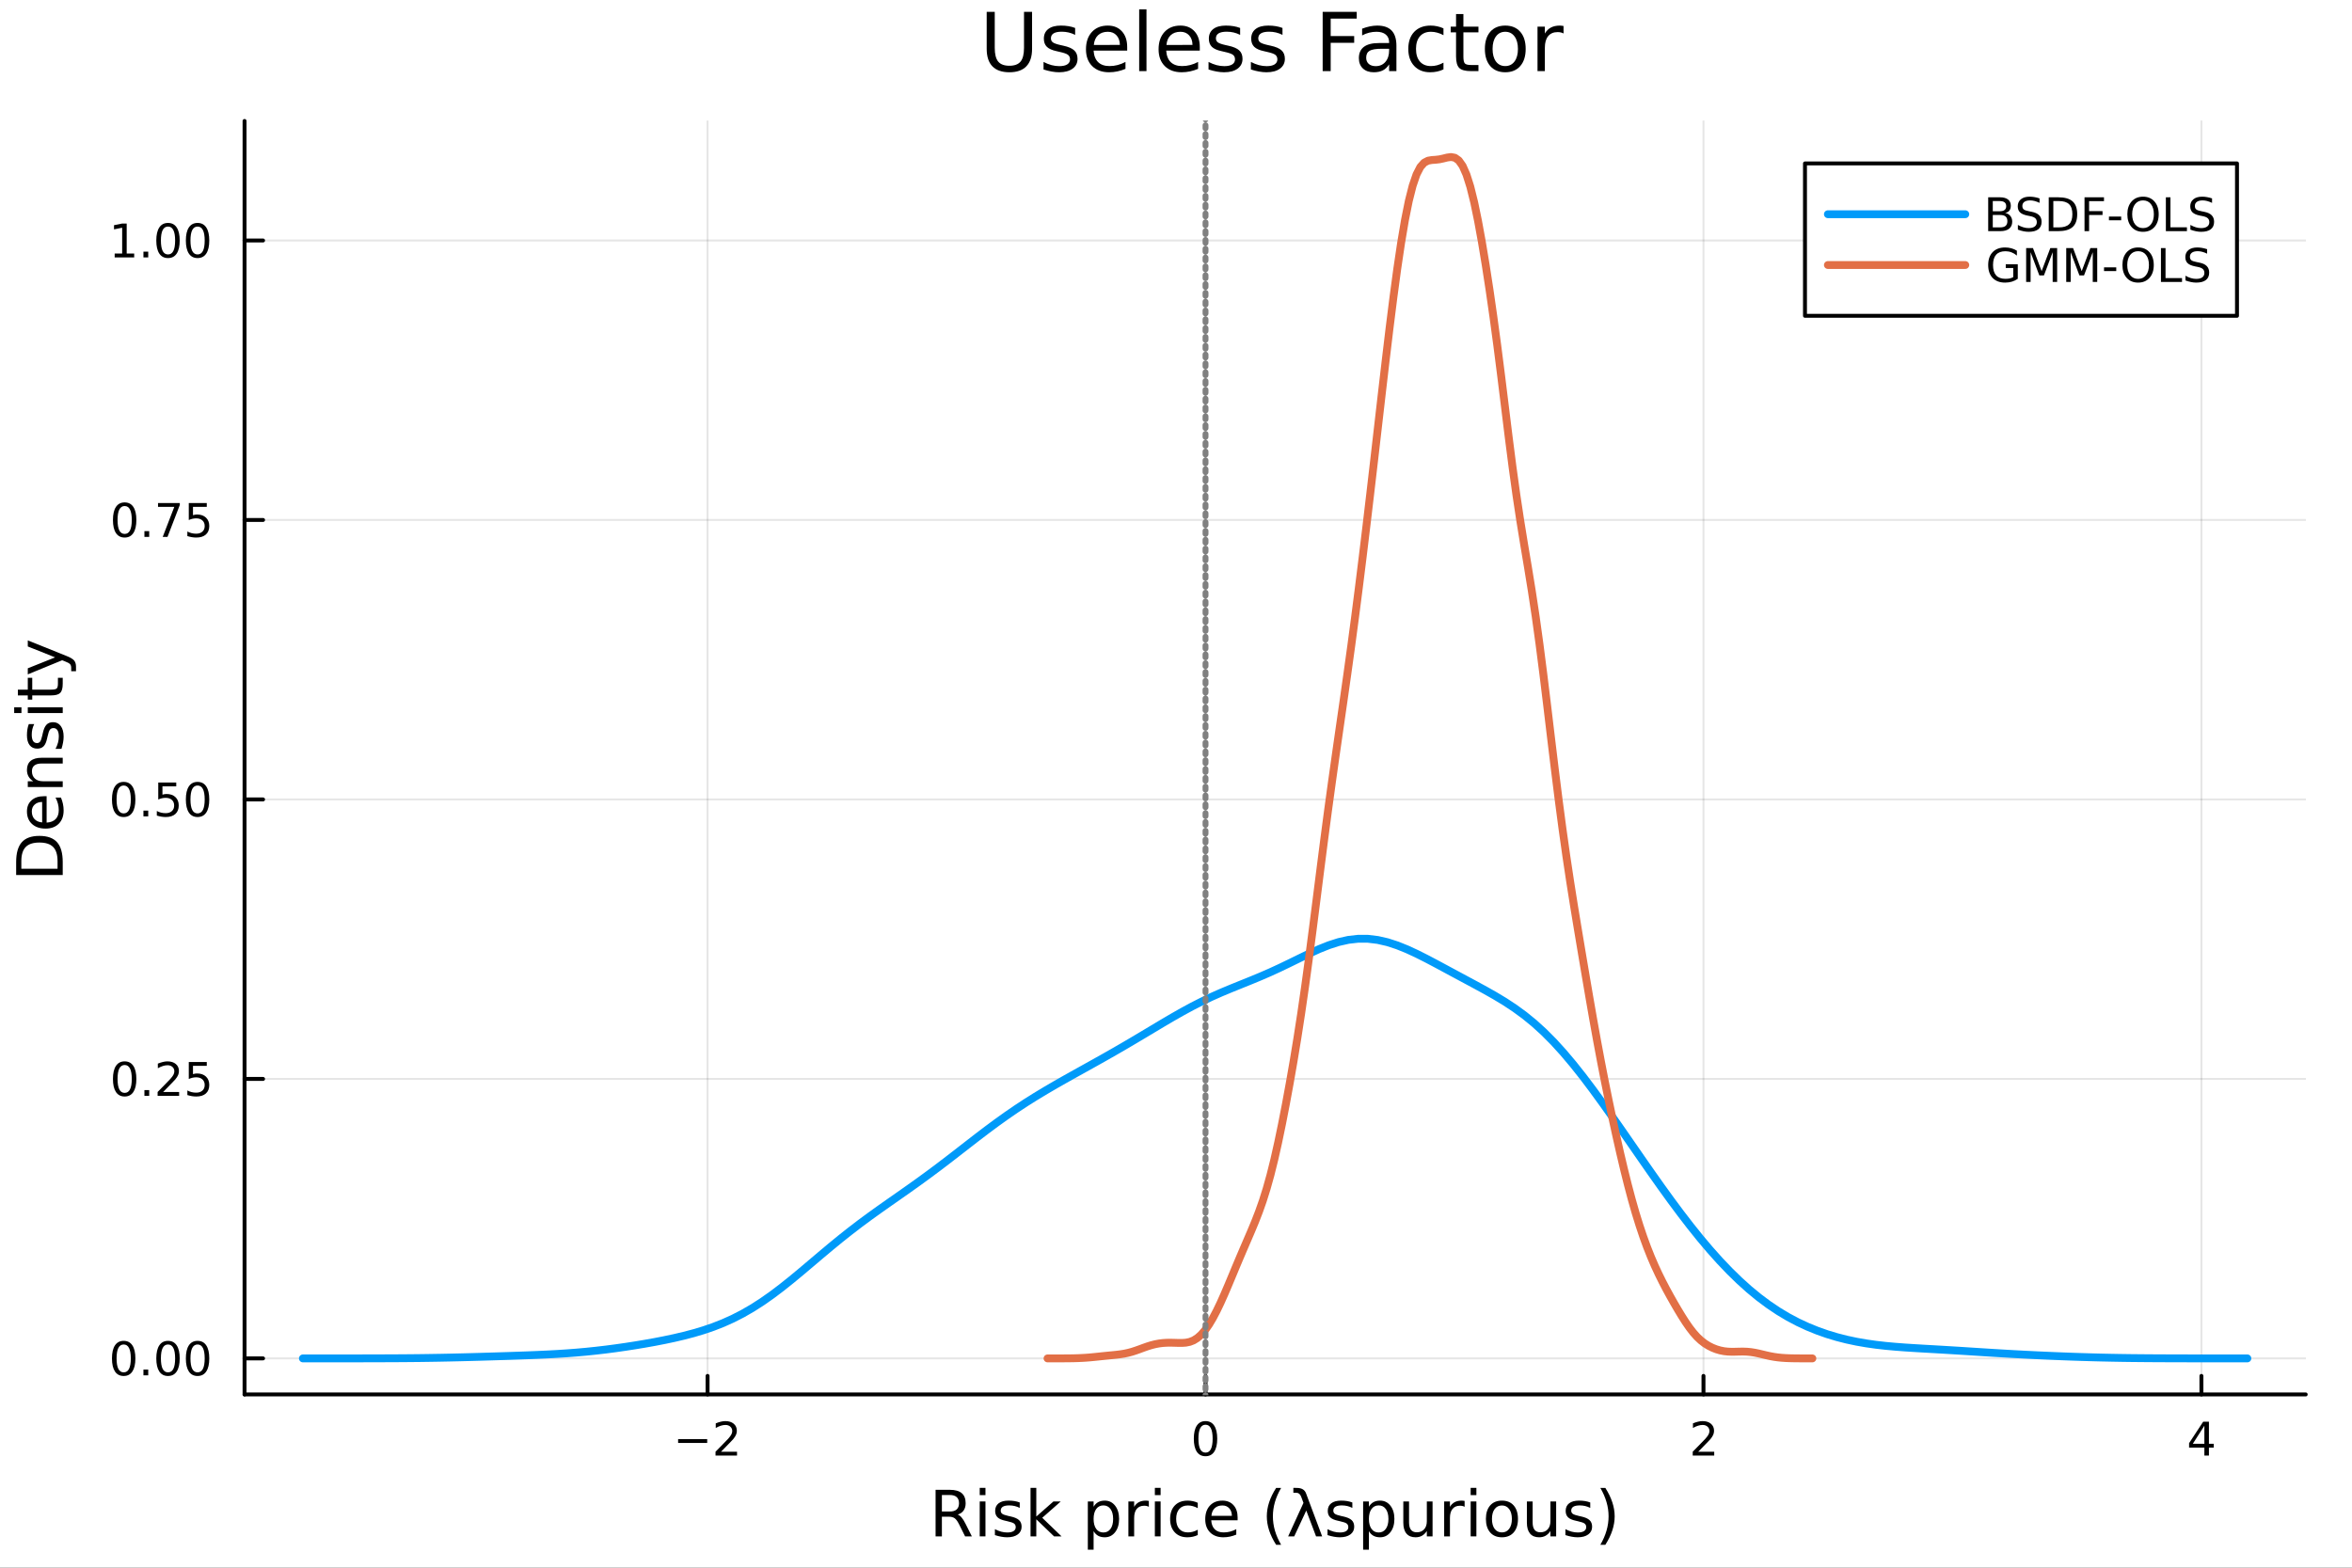<svg xmlns="http://www.w3.org/2000/svg" xmlns:xlink="http://www.w3.org/1999/xlink" width="600" height="400" viewBox="0 0 2400 1600">
<rect x="0" y="0" width="2400" height="1600" fill="#333333" stroke="none"/>
<defs>
  <clipPath id="clip270">
    <rect x="0" y="0" width="2400" height="1600"></rect>
  </clipPath>
</defs>
<path clip-path="url(#clip270)" d="M0 1600 L2400 1600 L2400 0 L0 0  Z" fill="#ffffff" fill-rule="evenodd" fill-opacity="1"></path>
<defs>
  <clipPath id="clip271">
    <rect x="480" y="0" width="1681" height="1600"></rect>
  </clipPath>
</defs>
<path clip-path="url(#clip270)" d="M249.542 1423.18 L2352.76 1423.18 L2352.76 123.472 L249.542 123.472  Z" fill="#ffffff" fill-rule="evenodd" fill-opacity="1"></path>
<defs>
  <clipPath id="clip272">
    <rect x="249" y="123" width="2104" height="1301"></rect>
  </clipPath>
</defs>
<polyline clip-path="url(#clip272)" style="stroke:#000000; stroke-linecap:round; stroke-linejoin:round; stroke-width:2; stroke-opacity:0.1; fill:none" points="722.011,1423.18 722.011,123.472 "></polyline>
<polyline clip-path="url(#clip272)" style="stroke:#000000; stroke-linecap:round; stroke-linejoin:round; stroke-width:2; stroke-opacity:0.1; fill:none" points="1230.12,1423.18 1230.12,123.472 "></polyline>
<polyline clip-path="url(#clip272)" style="stroke:#000000; stroke-linecap:round; stroke-linejoin:round; stroke-width:2; stroke-opacity:0.1; fill:none" points="1738.24,1423.18 1738.24,123.472 "></polyline>
<polyline clip-path="url(#clip272)" style="stroke:#000000; stroke-linecap:round; stroke-linejoin:round; stroke-width:2; stroke-opacity:0.1; fill:none" points="2246.35,1423.18 2246.35,123.472 "></polyline>
<polyline clip-path="url(#clip272)" style="stroke:#000000; stroke-linecap:round; stroke-linejoin:round; stroke-width:2; stroke-opacity:0.1; fill:none" points="249.542,1386.4 2352.76,1386.4 "></polyline>
<polyline clip-path="url(#clip272)" style="stroke:#000000; stroke-linecap:round; stroke-linejoin:round; stroke-width:2; stroke-opacity:0.1; fill:none" points="249.542,1101.16 2352.76,1101.16 "></polyline>
<polyline clip-path="url(#clip272)" style="stroke:#000000; stroke-linecap:round; stroke-linejoin:round; stroke-width:2; stroke-opacity:0.1; fill:none" points="249.542,815.916 2352.76,815.916 "></polyline>
<polyline clip-path="url(#clip272)" style="stroke:#000000; stroke-linecap:round; stroke-linejoin:round; stroke-width:2; stroke-opacity:0.1; fill:none" points="249.542,530.676 2352.76,530.676 "></polyline>
<polyline clip-path="url(#clip272)" style="stroke:#000000; stroke-linecap:round; stroke-linejoin:round; stroke-width:2; stroke-opacity:0.1; fill:none" points="249.542,245.436 2352.76,245.436 "></polyline>
<polyline clip-path="url(#clip270)" style="stroke:#000000; stroke-linecap:round; stroke-linejoin:round; stroke-width:4; stroke-opacity:1; fill:none" points="249.542,1423.18 2352.76,1423.18 "></polyline>
<polyline clip-path="url(#clip270)" style="stroke:#000000; stroke-linecap:round; stroke-linejoin:round; stroke-width:4; stroke-opacity:1; fill:none" points="722.011,1423.18 722.011,1404.28 "></polyline>
<polyline clip-path="url(#clip270)" style="stroke:#000000; stroke-linecap:round; stroke-linejoin:round; stroke-width:4; stroke-opacity:1; fill:none" points="1230.12,1423.18 1230.12,1404.28 "></polyline>
<polyline clip-path="url(#clip270)" style="stroke:#000000; stroke-linecap:round; stroke-linejoin:round; stroke-width:4; stroke-opacity:1; fill:none" points="1738.24,1423.18 1738.24,1404.28 "></polyline>
<polyline clip-path="url(#clip270)" style="stroke:#000000; stroke-linecap:round; stroke-linejoin:round; stroke-width:4; stroke-opacity:1; fill:none" points="2246.35,1423.18 2246.35,1404.28 "></polyline>
<path clip-path="url(#clip270)" d="M691.954 1468.75 L721.629 1468.75 L721.629 1472.69 L691.954 1472.69 L691.954 1468.75 Z" fill="#000000" fill-rule="nonzero" fill-opacity="1"></path><path clip-path="url(#clip270)" d="M735.75 1481.64 L752.069 1481.64 L752.069 1485.58 L730.125 1485.58 L730.125 1481.64 Q732.787 1478.89 737.37 1474.26 Q741.977 1469.61 743.157 1468.27 Q745.402 1465.74 746.282 1464.01 Q747.185 1462.25 747.185 1460.56 Q747.185 1457.8 745.24 1456.07 Q743.319 1454.33 740.217 1454.33 Q738.018 1454.33 735.565 1455.09 Q733.134 1455.86 730.356 1457.41 L730.356 1452.69 Q733.18 1451.55 735.634 1450.97 Q738.088 1450.39 740.125 1450.39 Q745.495 1450.39 748.69 1453.08 Q751.884 1455.77 751.884 1460.26 Q751.884 1462.39 751.074 1464.31 Q750.287 1466.2 748.18 1468.8 Q747.602 1469.47 744.5 1472.69 Q741.398 1475.88 735.75 1481.64 Z" fill="#000000" fill-rule="nonzero" fill-opacity="1"></path><path clip-path="url(#clip270)" d="M1230.12 1454.1 Q1226.51 1454.1 1224.69 1457.66 Q1222.88 1461.2 1222.88 1468.33 Q1222.88 1475.44 1224.69 1479.01 Q1226.51 1482.55 1230.12 1482.55 Q1233.76 1482.55 1235.56 1479.01 Q1237.39 1475.44 1237.39 1468.33 Q1237.39 1461.2 1235.56 1457.66 Q1233.76 1454.1 1230.12 1454.1 M1230.12 1450.39 Q1235.93 1450.39 1238.99 1455 Q1242.07 1459.58 1242.07 1468.33 Q1242.07 1477.06 1238.99 1481.67 Q1235.93 1486.25 1230.12 1486.25 Q1224.31 1486.25 1221.24 1481.67 Q1218.18 1477.06 1218.18 1468.33 Q1218.18 1459.58 1221.24 1455 Q1224.31 1450.39 1230.12 1450.39 Z" fill="#000000" fill-rule="nonzero" fill-opacity="1"></path><path clip-path="url(#clip270)" d="M1732.89 1481.64 L1749.21 1481.64 L1749.21 1485.58 L1727.27 1485.58 L1727.27 1481.64 Q1729.93 1478.89 1734.51 1474.26 Q1739.12 1469.61 1740.3 1468.27 Q1742.54 1465.74 1743.42 1464.01 Q1744.33 1462.25 1744.33 1460.56 Q1744.33 1457.8 1742.38 1456.07 Q1740.46 1454.33 1737.36 1454.33 Q1735.16 1454.33 1732.71 1455.09 Q1730.28 1455.86 1727.5 1457.41 L1727.5 1452.69 Q1730.32 1451.55 1732.78 1450.97 Q1735.23 1450.39 1737.27 1450.39 Q1742.64 1450.39 1745.83 1453.08 Q1749.03 1455.77 1749.03 1460.26 Q1749.03 1462.39 1748.21 1464.31 Q1747.43 1466.2 1745.32 1468.8 Q1744.74 1469.47 1741.64 1472.69 Q1738.54 1475.88 1732.89 1481.64 Z" fill="#000000" fill-rule="nonzero" fill-opacity="1"></path><path clip-path="url(#clip270)" d="M2249.36 1455.09 L2237.56 1473.54 L2249.36 1473.54 L2249.36 1455.09 M2248.13 1451.02 L2254.01 1451.02 L2254.01 1473.54 L2258.94 1473.54 L2258.94 1477.43 L2254.01 1477.43 L2254.01 1485.58 L2249.36 1485.58 L2249.36 1477.43 L2233.76 1477.43 L2233.76 1472.92 L2248.13 1451.02 Z" fill="#000000" fill-rule="nonzero" fill-opacity="1"></path><path clip-path="url(#clip270)" d="M977.214 1545.76 Q979.283 1546.46 981.224 1548.76 Q983.198 1551.05 985.171 1555.06 L991.696 1568.04 L984.789 1568.04 L978.71 1555.85 Q976.355 1551.08 974.127 1549.52 Q971.931 1547.96 968.111 1547.96 L961.109 1547.96 L961.109 1568.04 L954.679 1568.04 L954.679 1520.52 L969.193 1520.52 Q977.341 1520.52 981.352 1523.93 Q985.362 1527.34 985.362 1534.21 Q985.362 1538.7 983.261 1541.66 Q981.193 1544.62 977.214 1545.76 M961.109 1525.81 L961.109 1542.68 L969.193 1542.68 Q973.84 1542.68 976.196 1540.54 Q978.583 1538.38 978.583 1534.21 Q978.583 1530.04 976.196 1527.94 Q973.84 1525.81 969.193 1525.81 L961.109 1525.81 Z" fill="#000000" fill-rule="nonzero" fill-opacity="1"></path><path clip-path="url(#clip270)" d="M999.717 1532.4 L1005.57 1532.4 L1005.57 1568.04 L999.717 1568.04 L999.717 1532.4 M999.717 1518.52 L1005.57 1518.52 L1005.57 1525.93 L999.717 1525.93 L999.717 1518.52 Z" fill="#000000" fill-rule="nonzero" fill-opacity="1"></path><path clip-path="url(#clip270)" d="M1040.55 1533.45 L1040.55 1538.98 Q1038.07 1537.71 1035.4 1537.07 Q1032.72 1536.44 1029.86 1536.44 Q1025.5 1536.44 1023.3 1537.77 Q1021.14 1539.11 1021.14 1541.79 Q1021.14 1543.82 1022.7 1545 Q1024.26 1546.15 1028.97 1547.2 L1030.97 1547.64 Q1037.21 1548.98 1039.82 1551.43 Q1042.46 1553.85 1042.46 1558.21 Q1042.46 1563.17 1038.52 1566.07 Q1034.6 1568.97 1027.73 1568.97 Q1024.86 1568.97 1021.74 1568.39 Q1018.65 1567.85 1015.22 1566.74 L1015.22 1560.69 Q1018.46 1562.38 1021.61 1563.24 Q1024.77 1564.07 1027.85 1564.07 Q1031.99 1564.07 1034.22 1562.66 Q1036.45 1561.23 1036.45 1558.65 Q1036.45 1556.27 1034.82 1554.99 Q1033.23 1553.72 1027.79 1552.54 L1025.75 1552.07 Q1020.31 1550.92 1017.89 1548.56 Q1015.47 1546.18 1015.47 1542.04 Q1015.47 1537.01 1019.04 1534.27 Q1022.6 1531.54 1029.16 1531.54 Q1032.4 1531.54 1035.27 1532.01 Q1038.13 1532.49 1040.55 1533.45 Z" fill="#000000" fill-rule="nonzero" fill-opacity="1"></path><path clip-path="url(#clip270)" d="M1051.57 1518.52 L1057.45 1518.52 L1057.45 1547.77 L1074.93 1532.4 L1082.41 1532.4 L1063.5 1549.07 L1083.2 1568.04 L1075.56 1568.04 L1057.45 1550.63 L1057.45 1568.04 L1051.57 1568.04 L1051.57 1518.52 Z" fill="#000000" fill-rule="nonzero" fill-opacity="1"></path><path clip-path="url(#clip270)" d="M1115.92 1562.7 L1115.92 1581.6 L1110.03 1581.6 L1110.03 1532.4 L1115.92 1532.4 L1115.92 1537.81 Q1117.77 1534.62 1120.57 1533.1 Q1123.4 1531.54 1127.32 1531.54 Q1133.81 1531.54 1137.85 1536.69 Q1141.93 1541.85 1141.93 1550.25 Q1141.93 1558.65 1137.85 1563.81 Q1133.81 1568.97 1127.32 1568.97 Q1123.4 1568.97 1120.57 1567.44 Q1117.77 1565.88 1115.92 1562.7 M1135.85 1550.25 Q1135.85 1543.79 1133.17 1540.13 Q1130.53 1536.44 1125.89 1536.44 Q1121.24 1536.44 1118.56 1540.13 Q1115.92 1543.79 1115.92 1550.25 Q1115.92 1556.71 1118.56 1560.4 Q1121.24 1564.07 1125.89 1564.07 Q1130.53 1564.07 1133.17 1560.4 Q1135.85 1556.71 1135.85 1550.25 Z" fill="#000000" fill-rule="nonzero" fill-opacity="1"></path><path clip-path="url(#clip270)" d="M1172.29 1537.87 Q1171.3 1537.3 1170.13 1537.04 Q1168.98 1536.76 1167.58 1536.76 Q1162.62 1536.76 1159.94 1540 Q1157.3 1543.22 1157.3 1549.27 L1157.3 1568.04 L1151.41 1568.04 L1151.41 1532.4 L1157.3 1532.4 L1157.3 1537.93 Q1159.15 1534.69 1162.11 1533.13 Q1165.07 1531.54 1169.3 1531.54 Q1169.9 1531.54 1170.64 1531.63 Q1171.37 1531.7 1172.26 1531.85 L1172.29 1537.87 Z" fill="#000000" fill-rule="nonzero" fill-opacity="1"></path><path clip-path="url(#clip270)" d="M1178.43 1532.4 L1184.29 1532.4 L1184.29 1568.04 L1178.43 1568.04 L1178.43 1532.4 M1178.43 1518.52 L1184.29 1518.52 L1184.29 1525.93 L1178.43 1525.93 L1178.43 1518.52 Z" fill="#000000" fill-rule="nonzero" fill-opacity="1"></path><path clip-path="url(#clip270)" d="M1222.2 1533.76 L1222.2 1539.24 Q1219.72 1537.87 1217.2 1537.2 Q1214.72 1536.5 1212.17 1536.5 Q1206.47 1536.5 1203.32 1540.13 Q1200.17 1543.73 1200.17 1550.25 Q1200.17 1556.78 1203.32 1560.4 Q1206.47 1564 1212.17 1564 Q1214.72 1564 1217.2 1563.33 Q1219.72 1562.63 1222.2 1561.26 L1222.2 1566.68 Q1219.75 1567.82 1217.11 1568.39 Q1214.5 1568.97 1211.54 1568.97 Q1203.48 1568.97 1198.74 1563.91 Q1194 1558.85 1194 1550.25 Q1194 1541.53 1198.77 1536.53 Q1203.58 1531.54 1211.92 1531.54 Q1214.62 1531.54 1217.2 1532.11 Q1219.78 1532.65 1222.2 1533.76 Z" fill="#000000" fill-rule="nonzero" fill-opacity="1"></path><path clip-path="url(#clip270)" d="M1262.88 1548.76 L1262.88 1551.62 L1235.95 1551.62 Q1236.33 1557.67 1239.58 1560.85 Q1242.86 1564 1248.68 1564 Q1252.05 1564 1255.2 1563.17 Q1258.39 1562.35 1261.51 1560.69 L1261.51 1566.23 Q1258.36 1567.57 1255.05 1568.27 Q1251.74 1568.97 1248.33 1568.97 Q1239.8 1568.97 1234.8 1564 Q1229.84 1559.04 1229.84 1550.57 Q1229.84 1541.82 1234.55 1536.69 Q1239.29 1531.54 1247.31 1531.54 Q1254.5 1531.54 1258.67 1536.18 Q1262.88 1540.8 1262.88 1548.76 M1257.02 1547.04 Q1256.96 1542.23 1254.31 1539.37 Q1251.7 1536.5 1247.37 1536.5 Q1242.47 1536.5 1239.51 1539.27 Q1236.58 1542.04 1236.14 1547.07 L1257.02 1547.04 Z" fill="#000000" fill-rule="nonzero" fill-opacity="1"></path><path clip-path="url(#clip270)" d="M1307.28 1518.58 Q1303.01 1525.9 1300.94 1533.06 Q1298.87 1540.23 1298.87 1547.58 Q1298.87 1554.93 1300.94 1562.16 Q1303.04 1569.35 1307.28 1576.64 L1302.18 1576.64 Q1297.41 1569.16 1295.02 1561.93 Q1292.67 1554.71 1292.67 1547.58 Q1292.67 1540.48 1295.02 1533.29 Q1297.38 1526.09 1302.18 1518.58 L1307.28 1518.58 Z" fill="#000000" fill-rule="nonzero" fill-opacity="1"></path><path clip-path="url(#clip270)" d="M1332.68 1524.09 L1349.13 1568.04 L1342.92 1568.04 L1332.93 1541.69 L1320.64 1568.04 L1314.44 1568.04 L1330.07 1533.86 L1327.71 1527.56 Q1326.21 1523.55 1322.81 1523.55 L1319.75 1523.55 L1319.75 1518.52 L1323.48 1518.58 Q1330.67 1518.68 1332.68 1524.09 Z" fill="#000000" fill-rule="nonzero" fill-opacity="1"></path><path clip-path="url(#clip270)" d="M1379.94 1533.45 L1379.94 1538.98 Q1377.46 1537.71 1374.78 1537.07 Q1372.11 1536.44 1369.25 1536.44 Q1364.89 1536.44 1362.69 1537.77 Q1360.53 1539.11 1360.53 1541.79 Q1360.53 1543.82 1362.08 1545 Q1363.64 1546.15 1368.35 1547.2 L1370.36 1547.64 Q1376.6 1548.98 1379.21 1551.43 Q1381.85 1553.85 1381.85 1558.21 Q1381.85 1563.17 1377.9 1566.07 Q1373.99 1568.97 1367.11 1568.97 Q1364.25 1568.97 1361.13 1568.39 Q1358.04 1567.85 1354.6 1566.74 L1354.6 1560.69 Q1357.85 1562.38 1361 1563.24 Q1364.15 1564.07 1367.24 1564.07 Q1371.38 1564.07 1373.61 1562.66 Q1375.83 1561.23 1375.83 1558.65 Q1375.83 1556.27 1374.21 1554.99 Q1372.62 1553.72 1367.18 1552.54 L1365.14 1552.07 Q1359.7 1550.92 1357.28 1548.56 Q1354.86 1546.18 1354.86 1542.04 Q1354.86 1537.01 1358.42 1534.27 Q1361.99 1531.54 1368.55 1531.54 Q1371.79 1531.54 1374.66 1532.01 Q1377.52 1532.49 1379.94 1533.45 Z" fill="#000000" fill-rule="nonzero" fill-opacity="1"></path><path clip-path="url(#clip270)" d="M1396.84 1562.7 L1396.84 1581.6 L1390.95 1581.6 L1390.95 1532.4 L1396.84 1532.4 L1396.84 1537.81 Q1398.69 1534.62 1401.49 1533.1 Q1404.32 1531.54 1408.24 1531.54 Q1414.73 1531.54 1418.77 1536.69 Q1422.85 1541.85 1422.85 1550.25 Q1422.85 1558.65 1418.77 1563.81 Q1414.73 1568.97 1408.24 1568.97 Q1404.32 1568.97 1401.49 1567.44 Q1398.69 1565.88 1396.84 1562.7 M1416.77 1550.25 Q1416.77 1543.79 1414.09 1540.13 Q1411.45 1536.44 1406.8 1536.44 Q1402.16 1536.44 1399.48 1540.13 Q1396.84 1543.79 1396.84 1550.25 Q1396.84 1556.71 1399.48 1560.4 Q1402.16 1564.07 1406.8 1564.07 Q1411.45 1564.07 1414.09 1560.4 Q1416.77 1556.71 1416.77 1550.25 Z" fill="#000000" fill-rule="nonzero" fill-opacity="1"></path><path clip-path="url(#clip270)" d="M1431.95 1553.98 L1431.95 1532.4 L1437.8 1532.4 L1437.8 1553.75 Q1437.8 1558.81 1439.78 1561.36 Q1441.75 1563.87 1445.7 1563.87 Q1450.44 1563.87 1453.18 1560.85 Q1455.95 1557.83 1455.95 1552.61 L1455.95 1532.4 L1461.8 1532.4 L1461.8 1568.04 L1455.95 1568.04 L1455.95 1562.57 Q1453.81 1565.82 1450.98 1567.41 Q1448.18 1568.97 1444.46 1568.97 Q1438.31 1568.97 1435.13 1565.15 Q1431.95 1561.33 1431.95 1553.98 M1446.68 1531.54 L1446.68 1531.54 Z" fill="#000000" fill-rule="nonzero" fill-opacity="1"></path><path clip-path="url(#clip270)" d="M1494.52 1537.87 Q1493.54 1537.3 1492.36 1537.04 Q1491.21 1536.76 1489.81 1536.76 Q1484.85 1536.76 1482.17 1540 Q1479.53 1543.22 1479.53 1549.27 L1479.53 1568.04 L1473.64 1568.04 L1473.64 1532.4 L1479.53 1532.4 L1479.53 1537.93 Q1481.38 1534.69 1484.34 1533.13 Q1487.3 1531.54 1491.53 1531.54 Q1492.14 1531.54 1492.87 1531.63 Q1493.6 1531.7 1494.49 1531.85 L1494.52 1537.87 Z" fill="#000000" fill-rule="nonzero" fill-opacity="1"></path><path clip-path="url(#clip270)" d="M1500.67 1532.4 L1506.52 1532.4 L1506.52 1568.04 L1500.67 1568.04 L1500.67 1532.4 M1500.67 1518.52 L1506.52 1518.52 L1506.52 1525.93 L1500.67 1525.93 L1500.67 1518.52 Z" fill="#000000" fill-rule="nonzero" fill-opacity="1"></path><path clip-path="url(#clip270)" d="M1532.59 1536.5 Q1527.88 1536.5 1525.14 1540.19 Q1522.41 1543.85 1522.41 1550.25 Q1522.41 1556.65 1525.11 1560.34 Q1527.85 1564 1532.59 1564 Q1537.27 1564 1540.01 1560.31 Q1542.74 1556.62 1542.74 1550.25 Q1542.74 1543.92 1540.01 1540.23 Q1537.27 1536.5 1532.59 1536.5 M1532.59 1531.54 Q1540.23 1531.54 1544.59 1536.5 Q1548.95 1541.47 1548.95 1550.25 Q1548.95 1559 1544.59 1564 Q1540.23 1568.97 1532.59 1568.97 Q1524.92 1568.97 1520.56 1564 Q1516.23 1559 1516.23 1550.25 Q1516.23 1541.47 1520.56 1536.5 Q1524.92 1531.54 1532.59 1531.54 Z" fill="#000000" fill-rule="nonzero" fill-opacity="1"></path><path clip-path="url(#clip270)" d="M1558.05 1553.98 L1558.05 1532.4 L1563.91 1532.4 L1563.91 1553.75 Q1563.91 1558.81 1565.88 1561.36 Q1567.86 1563.87 1571.8 1563.87 Q1576.55 1563.87 1579.28 1560.85 Q1582.05 1557.83 1582.05 1552.61 L1582.05 1532.4 L1587.91 1532.4 L1587.91 1568.04 L1582.05 1568.04 L1582.05 1562.57 Q1579.92 1565.82 1577.09 1567.41 Q1574.29 1568.97 1570.56 1568.97 Q1564.42 1568.97 1561.24 1565.15 Q1558.05 1561.33 1558.05 1553.98 M1572.79 1531.54 L1572.79 1531.54 Z" fill="#000000" fill-rule="nonzero" fill-opacity="1"></path><path clip-path="url(#clip270)" d="M1622.7 1533.45 L1622.7 1538.98 Q1620.21 1537.71 1617.54 1537.07 Q1614.87 1536.44 1612 1536.44 Q1607.64 1536.44 1605.45 1537.77 Q1603.28 1539.11 1603.28 1541.79 Q1603.28 1543.82 1604.84 1545 Q1606.4 1546.15 1611.11 1547.2 L1613.12 1547.64 Q1619.35 1548.98 1621.96 1551.43 Q1624.61 1553.85 1624.61 1558.21 Q1624.61 1563.17 1620.66 1566.07 Q1616.74 1568.97 1609.87 1568.97 Q1607.01 1568.97 1603.89 1568.39 Q1600.8 1567.85 1597.36 1566.74 L1597.36 1560.69 Q1600.61 1562.38 1603.76 1563.24 Q1606.91 1564.07 1610 1564.07 Q1614.13 1564.07 1616.36 1562.66 Q1618.59 1561.23 1618.59 1558.65 Q1618.59 1556.27 1616.97 1554.99 Q1615.38 1553.72 1609.93 1552.54 L1607.9 1552.07 Q1602.45 1550.92 1600.03 1548.56 Q1597.62 1546.18 1597.62 1542.04 Q1597.62 1537.01 1601.18 1534.27 Q1604.75 1531.54 1611.3 1531.54 Q1614.55 1531.54 1617.41 1532.01 Q1620.28 1532.49 1622.7 1533.45 Z" fill="#000000" fill-rule="nonzero" fill-opacity="1"></path><path clip-path="url(#clip270)" d="M1633.01 1518.58 L1638.1 1518.58 Q1642.88 1526.09 1645.23 1533.29 Q1647.62 1540.48 1647.62 1547.58 Q1647.62 1554.71 1645.23 1561.93 Q1642.88 1569.16 1638.1 1576.64 L1633.01 1576.64 Q1637.24 1569.35 1639.31 1562.16 Q1641.41 1554.93 1641.41 1547.58 Q1641.41 1540.23 1639.31 1533.06 Q1637.24 1525.9 1633.01 1518.58 Z" fill="#000000" fill-rule="nonzero" fill-opacity="1"></path><polyline clip-path="url(#clip270)" style="stroke:#000000; stroke-linecap:round; stroke-linejoin:round; stroke-width:4; stroke-opacity:1; fill:none" points="249.542,1423.18 249.542,123.472 "></polyline>
<polyline clip-path="url(#clip270)" style="stroke:#000000; stroke-linecap:round; stroke-linejoin:round; stroke-width:4; stroke-opacity:1; fill:none" points="249.542,1386.4 268.44,1386.4 "></polyline>
<polyline clip-path="url(#clip270)" style="stroke:#000000; stroke-linecap:round; stroke-linejoin:round; stroke-width:4; stroke-opacity:1; fill:none" points="249.542,1101.16 268.44,1101.16 "></polyline>
<polyline clip-path="url(#clip270)" style="stroke:#000000; stroke-linecap:round; stroke-linejoin:round; stroke-width:4; stroke-opacity:1; fill:none" points="249.542,815.916 268.44,815.916 "></polyline>
<polyline clip-path="url(#clip270)" style="stroke:#000000; stroke-linecap:round; stroke-linejoin:round; stroke-width:4; stroke-opacity:1; fill:none" points="249.542,530.676 268.44,530.676 "></polyline>
<polyline clip-path="url(#clip270)" style="stroke:#000000; stroke-linecap:round; stroke-linejoin:round; stroke-width:4; stroke-opacity:1; fill:none" points="249.542,245.436 268.44,245.436 "></polyline>
<path clip-path="url(#clip270)" d="M126.205 1372.2 Q122.593 1372.2 120.765 1375.76 Q118.959 1379.3 118.959 1386.43 Q118.959 1393.54 120.765 1397.1 Q122.593 1400.64 126.205 1400.64 Q129.839 1400.64 131.644 1397.1 Q133.473 1393.54 133.473 1386.43 Q133.473 1379.3 131.644 1375.76 Q129.839 1372.2 126.205 1372.2 M126.205 1368.49 Q132.015 1368.49 135.07 1373.1 Q138.149 1377.68 138.149 1386.43 Q138.149 1395.16 135.07 1399.76 Q132.015 1404.35 126.205 1404.35 Q120.394 1404.35 117.316 1399.76 Q114.26 1395.16 114.26 1386.43 Q114.26 1377.68 117.316 1373.1 Q120.394 1368.49 126.205 1368.49 Z" fill="#000000" fill-rule="nonzero" fill-opacity="1"></path><path clip-path="url(#clip270)" d="M146.366 1397.8 L151.251 1397.8 L151.251 1403.68 L146.366 1403.68 L146.366 1397.8 Z" fill="#000000" fill-rule="nonzero" fill-opacity="1"></path><path clip-path="url(#clip270)" d="M171.436 1372.2 Q167.825 1372.2 165.996 1375.76 Q164.19 1379.3 164.19 1386.43 Q164.19 1393.54 165.996 1397.1 Q167.825 1400.64 171.436 1400.64 Q175.07 1400.64 176.876 1397.1 Q178.704 1393.54 178.704 1386.43 Q178.704 1379.3 176.876 1375.76 Q175.07 1372.2 171.436 1372.2 M171.436 1368.49 Q177.246 1368.49 180.301 1373.1 Q183.38 1377.68 183.38 1386.43 Q183.38 1395.16 180.301 1399.76 Q177.246 1404.35 171.436 1404.35 Q165.626 1404.35 162.547 1399.76 Q159.491 1395.16 159.491 1386.43 Q159.491 1377.68 162.547 1373.1 Q165.626 1368.49 171.436 1368.49 Z" fill="#000000" fill-rule="nonzero" fill-opacity="1"></path><path clip-path="url(#clip270)" d="M201.598 1372.2 Q197.987 1372.2 196.158 1375.76 Q194.352 1379.3 194.352 1386.43 Q194.352 1393.54 196.158 1397.1 Q197.987 1400.64 201.598 1400.64 Q205.232 1400.64 207.037 1397.1 Q208.866 1393.54 208.866 1386.43 Q208.866 1379.3 207.037 1375.76 Q205.232 1372.2 201.598 1372.2 M201.598 1368.49 Q207.408 1368.49 210.463 1373.1 Q213.542 1377.68 213.542 1386.43 Q213.542 1395.16 210.463 1399.76 Q207.408 1404.35 201.598 1404.35 Q195.787 1404.35 192.709 1399.76 Q189.653 1395.16 189.653 1386.43 Q189.653 1377.68 192.709 1373.1 Q195.787 1368.49 201.598 1368.49 Z" fill="#000000" fill-rule="nonzero" fill-opacity="1"></path><path clip-path="url(#clip270)" d="M127.2 1086.96 Q123.589 1086.96 121.76 1090.52 Q119.955 1094.06 119.955 1101.19 Q119.955 1108.3 121.76 1111.86 Q123.589 1115.4 127.2 1115.4 Q130.834 1115.4 132.64 1111.86 Q134.468 1108.3 134.468 1101.19 Q134.468 1094.06 132.64 1090.52 Q130.834 1086.96 127.2 1086.96 M127.2 1083.25 Q133.01 1083.25 136.066 1087.86 Q139.144 1092.44 139.144 1101.19 Q139.144 1109.92 136.066 1114.52 Q133.01 1119.11 127.2 1119.11 Q121.39 1119.11 118.311 1114.52 Q115.256 1109.92 115.256 1101.19 Q115.256 1092.44 118.311 1087.86 Q121.39 1083.25 127.2 1083.25 Z" fill="#000000" fill-rule="nonzero" fill-opacity="1"></path><path clip-path="url(#clip270)" d="M147.362 1112.56 L152.246 1112.56 L152.246 1118.44 L147.362 1118.44 L147.362 1112.56 Z" fill="#000000" fill-rule="nonzero" fill-opacity="1"></path><path clip-path="url(#clip270)" d="M166.459 1114.5 L182.778 1114.5 L182.778 1118.44 L160.834 1118.44 L160.834 1114.5 Q163.496 1111.75 168.079 1107.12 Q172.686 1102.46 173.866 1101.12 Q176.112 1098.6 176.991 1096.86 Q177.894 1095.1 177.894 1093.41 Q177.894 1090.66 175.95 1088.92 Q174.028 1087.19 170.927 1087.19 Q168.727 1087.19 166.274 1087.95 Q163.843 1088.71 161.065 1090.27 L161.065 1085.54 Q163.89 1084.41 166.343 1083.83 Q168.797 1083.25 170.834 1083.25 Q176.204 1083.25 179.399 1085.94 Q182.593 1088.62 182.593 1093.11 Q182.593 1095.24 181.783 1097.16 Q180.996 1099.06 178.889 1101.65 Q178.311 1102.33 175.209 1105.54 Q172.107 1108.74 166.459 1114.5 Z" fill="#000000" fill-rule="nonzero" fill-opacity="1"></path><path clip-path="url(#clip270)" d="M192.639 1083.88 L210.996 1083.88 L210.996 1087.81 L196.922 1087.81 L196.922 1096.28 Q197.94 1095.94 198.959 1095.77 Q199.977 1095.59 200.996 1095.59 Q206.783 1095.59 210.162 1098.76 Q213.542 1101.93 213.542 1107.35 Q213.542 1112.93 210.07 1116.03 Q206.598 1119.11 200.278 1119.11 Q198.102 1119.11 195.834 1118.74 Q193.588 1118.37 191.181 1117.63 L191.181 1112.93 Q193.264 1114.06 195.487 1114.62 Q197.709 1115.17 200.186 1115.17 Q204.19 1115.17 206.528 1113.07 Q208.866 1110.96 208.866 1107.35 Q208.866 1103.74 206.528 1101.63 Q204.19 1099.52 200.186 1099.52 Q198.311 1099.52 196.436 1099.94 Q194.584 1100.36 192.639 1101.24 L192.639 1083.88 Z" fill="#000000" fill-rule="nonzero" fill-opacity="1"></path><path clip-path="url(#clip270)" d="M126.205 801.715 Q122.593 801.715 120.765 805.28 Q118.959 808.821 118.959 815.951 Q118.959 823.057 120.765 826.622 Q122.593 830.164 126.205 830.164 Q129.839 830.164 131.644 826.622 Q133.473 823.057 133.473 815.951 Q133.473 808.821 131.644 805.28 Q129.839 801.715 126.205 801.715 M126.205 798.011 Q132.015 798.011 135.07 802.618 Q138.149 807.201 138.149 815.951 Q138.149 824.678 135.07 829.284 Q132.015 833.867 126.205 833.867 Q120.394 833.867 117.316 829.284 Q114.26 824.678 114.26 815.951 Q114.26 807.201 117.316 802.618 Q120.394 798.011 126.205 798.011 Z" fill="#000000" fill-rule="nonzero" fill-opacity="1"></path><path clip-path="url(#clip270)" d="M146.366 827.317 L151.251 827.317 L151.251 833.196 L146.366 833.196 L146.366 827.317 Z" fill="#000000" fill-rule="nonzero" fill-opacity="1"></path><path clip-path="url(#clip270)" d="M161.482 798.636 L179.839 798.636 L179.839 802.571 L165.765 802.571 L165.765 811.043 Q166.783 810.696 167.802 810.534 Q168.82 810.349 169.839 810.349 Q175.626 810.349 179.005 813.52 Q182.385 816.692 182.385 822.108 Q182.385 827.687 178.913 830.789 Q175.44 833.867 169.121 833.867 Q166.945 833.867 164.677 833.497 Q162.431 833.127 160.024 832.386 L160.024 827.687 Q162.107 828.821 164.329 829.377 Q166.552 829.932 169.028 829.932 Q173.033 829.932 175.371 827.826 Q177.709 825.719 177.709 822.108 Q177.709 818.497 175.371 816.391 Q173.033 814.284 169.028 814.284 Q167.153 814.284 165.278 814.701 Q163.427 815.118 161.482 815.997 L161.482 798.636 Z" fill="#000000" fill-rule="nonzero" fill-opacity="1"></path><path clip-path="url(#clip270)" d="M201.598 801.715 Q197.987 801.715 196.158 805.28 Q194.352 808.821 194.352 815.951 Q194.352 823.057 196.158 826.622 Q197.987 830.164 201.598 830.164 Q205.232 830.164 207.037 826.622 Q208.866 823.057 208.866 815.951 Q208.866 808.821 207.037 805.28 Q205.232 801.715 201.598 801.715 M201.598 798.011 Q207.408 798.011 210.463 802.618 Q213.542 807.201 213.542 815.951 Q213.542 824.678 210.463 829.284 Q207.408 833.867 201.598 833.867 Q195.787 833.867 192.709 829.284 Q189.653 824.678 189.653 815.951 Q189.653 807.201 192.709 802.618 Q195.787 798.011 201.598 798.011 Z" fill="#000000" fill-rule="nonzero" fill-opacity="1"></path><path clip-path="url(#clip270)" d="M127.2 516.475 Q123.589 516.475 121.76 520.039 Q119.955 523.581 119.955 530.711 Q119.955 537.817 121.76 541.382 Q123.589 544.923 127.2 544.923 Q130.834 544.923 132.64 541.382 Q134.468 537.817 134.468 530.711 Q134.468 523.581 132.64 520.039 Q130.834 516.475 127.2 516.475 M127.2 512.771 Q133.01 512.771 136.066 517.377 Q139.144 521.961 139.144 530.711 Q139.144 539.437 136.066 544.044 Q133.01 548.627 127.2 548.627 Q121.39 548.627 118.311 544.044 Q115.256 539.437 115.256 530.711 Q115.256 521.961 118.311 517.377 Q121.39 512.771 127.2 512.771 Z" fill="#000000" fill-rule="nonzero" fill-opacity="1"></path><path clip-path="url(#clip270)" d="M147.362 542.076 L152.246 542.076 L152.246 547.956 L147.362 547.956 L147.362 542.076 Z" fill="#000000" fill-rule="nonzero" fill-opacity="1"></path><path clip-path="url(#clip270)" d="M161.251 513.396 L183.473 513.396 L183.473 515.387 L170.927 547.956 L166.042 547.956 L177.848 517.331 L161.251 517.331 L161.251 513.396 Z" fill="#000000" fill-rule="nonzero" fill-opacity="1"></path><path clip-path="url(#clip270)" d="M192.639 513.396 L210.996 513.396 L210.996 517.331 L196.922 517.331 L196.922 525.803 Q197.94 525.456 198.959 525.294 Q199.977 525.109 200.996 525.109 Q206.783 525.109 210.162 528.28 Q213.542 531.451 213.542 536.868 Q213.542 542.447 210.07 545.548 Q206.598 548.627 200.278 548.627 Q198.102 548.627 195.834 548.257 Q193.588 547.886 191.181 547.146 L191.181 542.447 Q193.264 543.581 195.487 544.136 Q197.709 544.692 200.186 544.692 Q204.19 544.692 206.528 542.586 Q208.866 540.479 208.866 536.868 Q208.866 533.257 206.528 531.15 Q204.19 529.044 200.186 529.044 Q198.311 529.044 196.436 529.461 Q194.584 529.877 192.639 530.757 L192.639 513.396 Z" fill="#000000" fill-rule="nonzero" fill-opacity="1"></path><path clip-path="url(#clip270)" d="M117.015 258.78 L124.654 258.78 L124.654 232.415 L116.343 234.081 L116.343 229.822 L124.607 228.156 L129.283 228.156 L129.283 258.78 L136.922 258.78 L136.922 262.716 L117.015 262.716 L117.015 258.78 Z" fill="#000000" fill-rule="nonzero" fill-opacity="1"></path><path clip-path="url(#clip270)" d="M146.366 256.836 L151.251 256.836 L151.251 262.716 L146.366 262.716 L146.366 256.836 Z" fill="#000000" fill-rule="nonzero" fill-opacity="1"></path><path clip-path="url(#clip270)" d="M171.436 231.234 Q167.825 231.234 165.996 234.799 Q164.19 238.341 164.19 245.47 Q164.19 252.577 165.996 256.142 Q167.825 259.683 171.436 259.683 Q175.07 259.683 176.876 256.142 Q178.704 252.577 178.704 245.47 Q178.704 238.341 176.876 234.799 Q175.07 231.234 171.436 231.234 M171.436 227.531 Q177.246 227.531 180.301 232.137 Q183.38 236.72 183.38 245.47 Q183.38 254.197 180.301 258.804 Q177.246 263.387 171.436 263.387 Q165.626 263.387 162.547 258.804 Q159.491 254.197 159.491 245.47 Q159.491 236.72 162.547 232.137 Q165.626 227.531 171.436 227.531 Z" fill="#000000" fill-rule="nonzero" fill-opacity="1"></path><path clip-path="url(#clip270)" d="M201.598 231.234 Q197.987 231.234 196.158 234.799 Q194.352 238.341 194.352 245.47 Q194.352 252.577 196.158 256.142 Q197.987 259.683 201.598 259.683 Q205.232 259.683 207.037 256.142 Q208.866 252.577 208.866 245.47 Q208.866 238.341 207.037 234.799 Q205.232 231.234 201.598 231.234 M201.598 227.531 Q207.408 227.531 210.463 232.137 Q213.542 236.72 213.542 245.47 Q213.542 254.197 210.463 258.804 Q207.408 263.387 201.598 263.387 Q195.787 263.387 192.709 258.804 Q189.653 254.197 189.653 245.47 Q189.653 236.72 192.709 232.137 Q195.787 227.531 201.598 227.531 Z" fill="#000000" fill-rule="nonzero" fill-opacity="1"></path><path clip-path="url(#clip270)" d="M21.768 886.636 L58.721 886.636 L58.721 878.869 Q58.721 869.034 54.265 864.483 Q49.809 859.9 40.196 859.9 Q30.648 859.9 26.224 864.483 Q21.768 869.034 21.768 878.869 L21.768 886.636 M16.484 893.065 L16.484 879.856 Q16.484 866.043 22.245 859.581 Q27.974 853.12 40.196 853.12 Q52.482 853.12 58.243 859.613 Q64.004 866.106 64.004 879.856 L64.004 893.065 L16.484 893.065 Z" fill="#000000" fill-rule="nonzero" fill-opacity="1"></path><path clip-path="url(#clip270)" d="M44.716 812.634 L47.581 812.634 L47.581 839.561 Q53.628 839.179 56.811 835.933 Q59.962 832.654 59.962 826.83 Q59.962 823.456 59.134 820.305 Q58.307 817.122 56.652 814.003 L62.19 814.003 Q63.527 817.154 64.227 820.464 Q64.927 823.774 64.927 827.18 Q64.927 835.71 59.962 840.707 Q54.997 845.672 46.53 845.672 Q37.777 845.672 32.653 840.962 Q27.497 836.219 27.497 828.198 Q27.497 821.005 32.144 816.836 Q36.759 812.634 44.716 812.634 M42.997 818.491 Q38.191 818.554 35.327 821.196 Q32.462 823.806 32.462 828.135 Q32.462 833.036 35.231 835.996 Q38 838.925 43.029 839.37 L42.997 818.491 Z" fill="#000000" fill-rule="nonzero" fill-opacity="1"></path><path clip-path="url(#clip270)" d="M42.488 773.39 L64.004 773.39 L64.004 779.246 L42.679 779.246 Q37.618 779.246 35.104 781.219 Q32.589 783.193 32.589 787.14 Q32.589 791.882 35.613 794.619 Q38.637 797.357 43.857 797.357 L64.004 797.357 L64.004 803.245 L28.356 803.245 L28.356 797.357 L33.894 797.357 Q30.68 795.256 29.088 792.423 Q27.497 789.559 27.497 785.835 Q27.497 779.692 31.316 776.541 Q35.104 773.39 42.488 773.39 Z" fill="#000000" fill-rule="nonzero" fill-opacity="1"></path><path clip-path="url(#clip270)" d="M29.407 738.983 L34.945 738.983 Q33.672 741.466 33.035 744.139 Q32.398 746.813 32.398 749.677 Q32.398 754.038 33.735 756.234 Q35.072 758.398 37.746 758.398 Q39.783 758.398 40.96 756.839 Q42.106 755.279 43.157 750.569 L43.602 748.563 Q44.939 742.325 47.39 739.715 Q49.809 737.073 54.169 737.073 Q59.134 737.073 62.031 741.02 Q64.927 744.935 64.927 751.81 Q64.927 754.674 64.354 757.794 Q63.813 760.881 62.699 764.319 L56.652 764.319 Q58.339 761.072 59.198 757.921 Q60.026 754.77 60.026 751.683 Q60.026 747.545 58.625 745.317 Q57.193 743.089 54.615 743.089 Q52.228 743.089 50.955 744.712 Q49.681 746.304 48.504 751.746 L48.026 753.783 Q46.88 759.226 44.525 761.645 Q42.138 764.064 38 764.064 Q32.971 764.064 30.234 760.499 Q27.497 756.934 27.497 750.378 Q27.497 747.131 27.974 744.267 Q28.452 741.402 29.407 738.983 Z" fill="#000000" fill-rule="nonzero" fill-opacity="1"></path><path clip-path="url(#clip270)" d="M28.356 727.748 L28.356 721.891 L64.004 721.891 L64.004 727.748 L28.356 727.748 M14.479 727.748 L14.479 721.891 L21.895 721.891 L21.895 727.748 L14.479 727.748 Z" fill="#000000" fill-rule="nonzero" fill-opacity="1"></path><path clip-path="url(#clip270)" d="M18.235 703.844 L28.356 703.844 L28.356 691.781 L32.908 691.781 L32.908 703.844 L52.259 703.844 Q56.62 703.844 57.861 702.667 Q59.103 701.457 59.103 697.797 L59.103 691.781 L64.004 691.781 L64.004 697.797 Q64.004 704.576 61.49 707.154 Q58.943 709.733 52.259 709.733 L32.908 709.733 L32.908 714.029 L28.356 714.029 L28.356 709.733 L18.235 709.733 L18.235 703.844 Z" fill="#000000" fill-rule="nonzero" fill-opacity="1"></path><path clip-path="url(#clip270)" d="M67.314 669.247 Q73.68 671.729 75.622 674.085 Q77.563 676.44 77.563 680.387 L77.563 685.065 L72.662 685.065 L72.662 681.628 Q72.662 679.209 71.516 677.872 Q70.37 676.535 66.105 674.912 L63.431 673.862 L28.356 688.28 L28.356 682.074 L56.238 670.934 L28.356 659.794 L28.356 653.587 L67.314 669.247 Z" fill="#000000" fill-rule="nonzero" fill-opacity="1"></path><path clip-path="url(#clip270)" d="M1006.83 12.096 L1015.05 12.096 L1015.05 48.838 Q1015.05 58.56 1018.58 62.854 Q1022.1 67.107 1030 67.107 Q1037.86 67.107 1041.38 62.854 Q1044.91 58.56 1044.91 48.838 L1044.91 12.096 L1053.13 12.096 L1053.13 49.85 Q1053.13 61.679 1047.26 67.715 Q1041.43 73.751 1030 73.751 Q1018.54 73.751 1012.66 67.715 Q1006.83 61.679 1006.83 49.85 L1006.83 12.096 Z" fill="#000000" fill-rule="nonzero" fill-opacity="1"></path><path clip-path="url(#clip270)" d="M1097.08 28.543 L1097.08 35.591 Q1093.92 33.971 1090.52 33.161 Q1087.12 32.35 1083.47 32.35 Q1077.92 32.35 1075.13 34.052 Q1072.37 35.753 1072.37 39.156 Q1072.37 41.749 1074.36 43.248 Q1076.34 44.706 1082.34 46.043 L1084.89 46.61 Q1092.83 48.311 1096.15 51.43 Q1099.52 54.509 1099.52 60.059 Q1099.52 66.378 1094.49 70.064 Q1089.51 73.751 1080.76 73.751 Q1077.11 73.751 1073.14 73.022 Q1069.21 72.333 1064.84 70.915 L1064.84 63.218 Q1068.97 65.365 1072.98 66.459 Q1076.99 67.512 1080.92 67.512 Q1086.19 67.512 1089.02 65.73 Q1091.86 63.907 1091.86 60.626 Q1091.86 57.588 1089.79 55.967 Q1087.77 54.347 1080.84 52.848 L1078.25 52.24 Q1071.32 50.782 1068.24 47.785 Q1065.16 44.746 1065.16 39.48 Q1065.16 33.08 1069.7 29.596 Q1074.24 26.112 1082.58 26.112 Q1086.71 26.112 1090.36 26.72 Q1094.01 27.327 1097.08 28.543 Z" fill="#000000" fill-rule="nonzero" fill-opacity="1"></path><path clip-path="url(#clip270)" d="M1150.19 48.028 L1150.19 51.673 L1115.92 51.673 Q1116.41 59.37 1120.54 63.421 Q1124.71 67.431 1132.12 67.431 Q1136.42 67.431 1140.43 66.378 Q1144.48 65.325 1148.45 63.218 L1148.45 70.267 Q1144.44 71.968 1140.23 72.86 Q1136.01 73.751 1131.68 73.751 Q1120.82 73.751 1114.46 67.431 Q1108.14 61.112 1108.14 50.337 Q1108.14 39.197 1114.14 32.675 Q1120.17 26.112 1130.38 26.112 Q1139.54 26.112 1144.84 32.026 Q1150.19 37.9 1150.19 48.028 M1142.74 45.84 Q1142.66 39.723 1139.3 36.077 Q1135.97 32.431 1130.46 32.431 Q1124.23 32.431 1120.46 35.956 Q1116.73 39.48 1116.16 45.88 L1142.74 45.84 Z" fill="#000000" fill-rule="nonzero" fill-opacity="1"></path><path clip-path="url(#clip270)" d="M1162.43 9.544 L1169.88 9.544 L1169.88 72.576 L1162.43 72.576 L1162.43 9.544 Z" fill="#000000" fill-rule="nonzero" fill-opacity="1"></path><path clip-path="url(#clip270)" d="M1224.28 48.028 L1224.28 51.673 L1190.01 51.673 Q1190.5 59.37 1194.63 63.421 Q1198.8 67.431 1206.22 67.431 Q1210.51 67.431 1214.52 66.378 Q1218.57 65.325 1222.54 63.218 L1222.54 70.267 Q1218.53 71.968 1214.32 72.86 Q1210.1 73.751 1205.77 73.751 Q1194.91 73.751 1188.55 67.431 Q1182.23 61.112 1182.23 50.337 Q1182.23 39.197 1188.23 32.675 Q1194.27 26.112 1204.47 26.112 Q1213.63 26.112 1218.94 32.026 Q1224.28 37.9 1224.28 48.028 M1216.83 45.84 Q1216.75 39.723 1213.39 36.077 Q1210.06 32.431 1204.56 32.431 Q1198.32 32.431 1194.55 35.956 Q1190.82 39.48 1190.26 45.88 L1216.83 45.84 Z" fill="#000000" fill-rule="nonzero" fill-opacity="1"></path><path clip-path="url(#clip270)" d="M1265.44 28.543 L1265.44 35.591 Q1262.28 33.971 1258.88 33.161 Q1255.48 32.35 1251.83 32.35 Q1246.28 32.35 1243.48 34.052 Q1240.73 35.753 1240.73 39.156 Q1240.73 41.749 1242.71 43.248 Q1244.7 44.706 1250.69 46.043 L1253.25 46.61 Q1261.19 48.311 1264.51 51.43 Q1267.87 54.509 1267.87 60.059 Q1267.87 66.378 1262.85 70.064 Q1257.87 73.751 1249.12 73.751 Q1245.47 73.751 1241.5 73.022 Q1237.57 72.333 1233.2 70.915 L1233.2 63.218 Q1237.33 65.365 1241.34 66.459 Q1245.35 67.512 1249.28 67.512 Q1254.54 67.512 1257.38 65.73 Q1260.21 63.907 1260.21 60.626 Q1260.21 57.588 1258.15 55.967 Q1256.12 54.347 1249.2 52.848 L1246.6 52.24 Q1239.68 50.782 1236.6 47.785 Q1233.52 44.746 1233.52 39.48 Q1233.52 33.08 1238.06 29.596 Q1242.59 26.112 1250.94 26.112 Q1255.07 26.112 1258.72 26.72 Q1262.36 27.327 1265.44 28.543 Z" fill="#000000" fill-rule="nonzero" fill-opacity="1"></path><path clip-path="url(#clip270)" d="M1308.66 28.543 L1308.66 35.591 Q1305.5 33.971 1302.1 33.161 Q1298.7 32.35 1295.05 32.35 Q1289.5 32.35 1286.71 34.052 Q1283.95 35.753 1283.95 39.156 Q1283.95 41.749 1285.94 43.248 Q1287.92 44.706 1293.92 46.043 L1296.47 46.61 Q1304.41 48.311 1307.73 51.43 Q1311.09 54.509 1311.09 60.059 Q1311.09 66.378 1306.07 70.064 Q1301.09 73.751 1292.34 73.751 Q1288.69 73.751 1284.72 73.022 Q1280.79 72.333 1276.42 70.915 L1276.42 63.218 Q1280.55 65.365 1284.56 66.459 Q1288.57 67.512 1292.5 67.512 Q1297.77 67.512 1300.6 65.73 Q1303.44 63.907 1303.44 60.626 Q1303.44 57.588 1301.37 55.967 Q1299.35 54.347 1292.42 52.848 L1289.83 52.24 Q1282.9 50.782 1279.82 47.785 Q1276.74 44.746 1276.74 39.48 Q1276.74 33.08 1281.28 29.596 Q1285.82 26.112 1294.16 26.112 Q1298.29 26.112 1301.94 26.72 Q1305.58 27.327 1308.66 28.543 Z" fill="#000000" fill-rule="nonzero" fill-opacity="1"></path><path clip-path="url(#clip270)" d="M1349.66 12.096 L1384.42 12.096 L1384.42 18.983 L1357.84 18.983 L1357.84 36.806 L1381.82 36.806 L1381.82 43.693 L1357.84 43.693 L1357.84 72.576 L1349.66 72.576 L1349.66 12.096 Z" fill="#000000" fill-rule="nonzero" fill-opacity="1"></path><path clip-path="url(#clip270)" d="M1410.06 49.769 Q1401.02 49.769 1397.54 51.835 Q1394.06 53.901 1394.06 58.884 Q1394.06 62.854 1396.65 65.203 Q1399.28 67.512 1403.78 67.512 Q1409.98 67.512 1413.7 63.137 Q1417.47 58.722 1417.47 51.43 L1417.47 49.769 L1410.06 49.769 M1424.92 46.691 L1424.92 72.576 L1417.47 72.576 L1417.47 65.689 Q1414.92 69.821 1411.11 71.806 Q1407.3 73.751 1401.79 73.751 Q1394.83 73.751 1390.69 69.862 Q1386.6 65.933 1386.6 59.37 Q1386.6 51.714 1391.71 47.825 Q1396.85 43.936 1407.02 43.936 L1417.47 43.936 L1417.47 43.207 Q1417.47 38.062 1414.07 35.267 Q1410.71 32.431 1404.59 32.431 Q1400.7 32.431 1397.01 33.363 Q1393.33 34.295 1389.92 36.158 L1389.92 29.272 Q1394.02 27.692 1397.86 26.922 Q1401.71 26.112 1405.36 26.112 Q1415.2 26.112 1420.06 31.216 Q1424.92 36.32 1424.92 46.691 Z" fill="#000000" fill-rule="nonzero" fill-opacity="1"></path><path clip-path="url(#clip270)" d="M1472.93 28.948 L1472.93 35.915 Q1469.77 34.173 1466.57 33.323 Q1463.41 32.431 1460.17 32.431 Q1452.92 32.431 1448.91 37.05 Q1444.9 41.627 1444.9 49.931 Q1444.9 58.236 1448.91 62.854 Q1452.92 67.431 1460.17 67.431 Q1463.41 67.431 1466.57 66.581 Q1469.77 65.689 1472.93 63.948 L1472.93 70.834 Q1469.81 72.292 1466.45 73.022 Q1463.12 73.751 1459.36 73.751 Q1449.11 73.751 1443.07 67.31 Q1437.04 60.869 1437.04 49.931 Q1437.04 38.832 1443.11 32.472 Q1449.23 26.112 1459.84 26.112 Q1463.29 26.112 1466.57 26.841 Q1469.85 27.53 1472.93 28.948 Z" fill="#000000" fill-rule="nonzero" fill-opacity="1"></path><path clip-path="url(#clip270)" d="M1493.26 14.324 L1493.26 27.206 L1508.62 27.206 L1508.62 32.999 L1493.26 32.999 L1493.26 57.628 Q1493.26 63.178 1494.76 64.758 Q1496.3 66.338 1500.96 66.338 L1508.62 66.338 L1508.62 72.576 L1500.96 72.576 Q1492.33 72.576 1489.05 69.376 Q1485.77 66.135 1485.77 57.628 L1485.77 32.999 L1480.3 32.999 L1480.3 27.206 L1485.77 27.206 L1485.77 14.324 L1493.26 14.324 Z" fill="#000000" fill-rule="nonzero" fill-opacity="1"></path><path clip-path="url(#clip270)" d="M1536 32.431 Q1530 32.431 1526.52 37.131 Q1523.04 41.789 1523.04 49.931 Q1523.04 58.074 1526.48 62.773 Q1529.96 67.431 1536 67.431 Q1541.95 67.431 1545.44 62.732 Q1548.92 58.033 1548.92 49.931 Q1548.92 41.87 1545.44 37.171 Q1541.95 32.431 1536 32.431 M1536 26.112 Q1545.72 26.112 1551.27 32.431 Q1556.82 38.751 1556.82 49.931 Q1556.82 61.071 1551.27 67.431 Q1545.72 73.751 1536 73.751 Q1526.24 73.751 1520.69 67.431 Q1515.18 61.071 1515.18 49.931 Q1515.18 38.751 1520.69 32.431 Q1526.24 26.112 1536 26.112 Z" fill="#000000" fill-rule="nonzero" fill-opacity="1"></path><path clip-path="url(#clip270)" d="M1595.47 34.173 Q1594.21 33.444 1592.71 33.12 Q1591.25 32.756 1589.47 32.756 Q1583.15 32.756 1579.75 36.888 Q1576.39 40.979 1576.39 48.676 L1576.39 72.576 L1568.89 72.576 L1568.89 27.206 L1576.39 27.206 L1576.39 34.254 Q1578.74 30.122 1582.5 28.138 Q1586.27 26.112 1591.66 26.112 Q1592.43 26.112 1593.36 26.234 Q1594.29 26.315 1595.43 26.517 L1595.47 34.173 Z" fill="#000000" fill-rule="nonzero" fill-opacity="1"></path><polyline clip-path="url(#clip272)" style="stroke:#009af9; stroke-linecap:round; stroke-linejoin:round; stroke-width:8; stroke-opacity:1; fill:none" points="309.067,1386.4 319.038,1386.4 329.008,1386.39 338.979,1386.39 348.95,1386.39 358.92,1386.38 368.891,1386.37 378.862,1386.35 388.832,1386.32 398.803,1386.28 408.774,1386.23 418.744,1386.15 428.715,1386.05 438.686,1385.91 448.656,1385.75 458.627,1385.55 468.598,1385.33 478.568,1385.08 488.539,1384.81 498.51,1384.52 508.48,1384.22 518.451,1383.91 528.422,1383.58 538.392,1383.23 548.363,1382.83 558.334,1382.38 568.304,1381.85 578.275,1381.21 588.246,1380.45 598.216,1379.56 608.187,1378.52 618.158,1377.36 628.129,1376.06 638.099,1374.63 648.07,1373.09 658.041,1371.43 668.011,1369.65 677.982,1367.71 687.953,1365.6 697.923,1363.26 707.894,1360.64 717.865,1357.66 727.835,1354.25 737.806,1350.33 747.777,1345.85 757.747,1340.74 767.718,1334.99 777.689,1328.6 787.659,1321.6 797.63,1314.07 807.601,1306.11 817.571,1297.84 827.542,1289.42 837.513,1280.97 847.483,1272.61 857.454,1264.44 867.425,1256.53 877.395,1248.89 887.366,1241.52 897.337,1234.36 907.307,1227.34 917.278,1220.37 927.249,1213.36 937.219,1206.26 947.19,1199 957.161,1191.57 967.131,1183.98 977.102,1176.27 987.073,1168.53 997.043,1160.81 1007.01,1153.22 1016.98,1145.83 1026.96,1138.69 1036.93,1131.84 1046.9,1125.29 1056.87,1119.03 1066.84,1113.01 1076.81,1107.19 1086.78,1101.52 1096.75,1095.94 1106.72,1090.4 1116.69,1084.85 1126.66,1079.26 1136.63,1073.59 1146.6,1067.83 1156.57,1061.97 1166.54,1056.04 1176.52,1050.07 1186.49,1044.11 1196.46,1038.26 1206.43,1032.59 1216.4,1027.18 1226.37,1022.1 1236.34,1017.36 1246.31,1012.95 1256.28,1008.79 1266.25,1004.76 1276.22,1000.74 1286.19,996.612 1296.16,992.272 1306.13,987.686 1316.1,982.891 1326.08,977.996 1336.05,973.177 1346.02,968.657 1355.99,964.677 1365.96,961.471 1375.93,959.233 1385.9,958.101 1395.87,958.139 1405.84,959.34 1415.81,961.624 1425.78,964.862 1435.75,968.881 1445.72,973.495 1455.69,978.515 1465.67,983.773 1475.64,989.134 1485.61,994.507 1495.58,999.858 1505.55,1005.21 1515.52,1010.65 1525.49,1016.29 1535.46,1022.3 1545.43,1028.87 1555.4,1036.14 1565.37,1044.26 1575.34,1053.32 1585.31,1063.34 1595.28,1074.31 1605.25,1086.14 1615.23,1098.72 1625.2,1111.93 1635.17,1125.63 1645.14,1139.68 1655.11,1153.96 1665.08,1168.36 1675.05,1182.75 1685.02,1197.05 1694.99,1211.15 1704.96,1224.95 1714.93,1238.36 1724.9,1251.31 1734.87,1263.73 1744.84,1275.54 1754.81,1286.7 1764.79,1297.17 1774.76,1306.9 1784.73,1315.89 1794.7,1324.1 1804.67,1331.55 1814.64,1338.24 1824.61,1344.21 1834.58,1349.49 1844.55,1354.13 1854.52,1358.18 1864.49,1361.69 1874.46,1364.69 1884.43,1367.23 1894.4,1369.35 1904.37,1371.09 1914.35,1372.5 1924.32,1373.63 1934.29,1374.53 1944.26,1375.28 1954.23,1375.91 1964.2,1376.5 1974.17,1377.06 1984.14,1377.64 1994.11,1378.24 2004.08,1378.86 2014.05,1379.5 2024.02,1380.14 2033.99,1380.76 2043.96,1381.36 2053.93,1381.93 2063.91,1382.46 2073.88,1382.96 2083.85,1383.43 2093.82,1383.86 2103.79,1384.26 2113.76,1384.63 2123.73,1384.96 2133.7,1385.25 2143.67,1385.51 2153.64,1385.72 2163.61,1385.9 2173.58,1386.04 2183.55,1386.14 2193.52,1386.22 2203.49,1386.28 2213.47,1386.32 2223.44,1386.35 2233.41,1386.37 2243.38,1386.38 2253.35,1386.39 2263.32,1386.39 2273.29,1386.39 2283.26,1386.4 2293.23,1386.4 "></polyline>
<polyline clip-path="url(#clip272)" style="stroke:#e26f46; stroke-linecap:round; stroke-linejoin:round; stroke-width:8; stroke-opacity:1; fill:none" points="1068.91,1386.4 1072.83,1386.39 1076.75,1386.39 1080.67,1386.39 1084.59,1386.38 1088.52,1386.35 1092.44,1386.31 1096.36,1386.24 1100.28,1386.12 1104.2,1385.94 1108.12,1385.71 1112.05,1385.4 1115.97,1385.03 1119.89,1384.63 1123.81,1384.21 1127.73,1383.81 1131.66,1383.42 1135.58,1383.04 1139.5,1382.64 1143.42,1382.15 1147.34,1381.52 1151.27,1380.68 1155.19,1379.62 1159.11,1378.35 1163.03,1376.95 1166.95,1375.51 1170.87,1374.13 1174.8,1372.91 1178.72,1371.92 1182.64,1371.18 1186.56,1370.69 1190.48,1370.44 1194.41,1370.39 1198.33,1370.48 1202.25,1370.6 1206.17,1370.62 1210.09,1370.34 1214.02,1369.54 1217.94,1368.01 1221.86,1365.56 1225.78,1362.08 1229.7,1357.54 1233.63,1351.94 1237.55,1345.37 1241.47,1337.94 1245.39,1329.77 1249.31,1321.01 1253.23,1311.85 1257.16,1302.47 1261.08,1293.05 1265,1283.73 1268.92,1274.55 1272.84,1265.47 1276.77,1256.33 1280.69,1246.9 1284.61,1236.82 1288.53,1225.74 1292.45,1213.3 1296.38,1199.26 1300.3,1183.52 1304.22,1166.13 1308.14,1147.28 1312.06,1127.16 1315.98,1105.88 1319.91,1083.43 1323.83,1059.64 1327.75,1034.3 1331.67,1007.25 1335.59,978.575 1339.52,948.587 1343.44,917.817 1347.36,886.894 1351.28,856.397 1355.2,826.727 1359.13,798.035 1363.05,770.21 1366.97,742.926 1370.89,715.728 1374.81,688.138 1378.74,659.763 1382.66,630.358 1386.58,599.85 1390.5,568.303 1394.42,535.857 1398.34,502.682 1402.27,468.963 1406.19,434.925 1410.11,400.876 1414.03,367.229 1417.95,334.504 1421.88,303.283 1425.8,274.174 1429.72,247.762 1433.64,224.578 1437.56,205.069 1441.49,189.54 1445.41,178.069 1449.33,170.426 1453.25,166.029 1457.17,163.999 1461.09,163.317 1465.02,163.054 1468.94,162.588 1472.86,161.739 1476.78,160.763 1480.7,160.256 1484.63,160.994 1488.55,163.782 1492.47,169.335 1496.39,178.176 1500.31,190.549 1504.24,206.377 1508.16,225.29 1512.08,246.77 1516,270.351 1519.92,295.778 1523.84,323.026 1527.77,352.125 1531.69,382.888 1535.61,414.693 1539.53,446.489 1543.45,477.061 1547.38,505.474 1551.3,531.458 1555.22,555.559 1559.14,578.966 1563.06,603.076 1566.99,629.029 1570.91,657.369 1574.83,687.963 1578.75,720.145 1582.67,752.962 1586.6,785.439 1590.52,816.762 1594.44,846.407 1598.36,874.187 1602.28,900.246 1606.2,924.972 1610.13,948.846 1614.05,972.272 1617.97,995.454 1621.89,1018.36 1625.81,1040.82 1629.74,1062.6 1633.66,1083.56 1637.58,1103.67 1641.5,1123 1645.42,1141.63 1649.35,1159.61 1653.27,1176.93 1657.19,1193.51 1661.11,1209.24 1665.03,1224.02 1668.95,1237.78 1672.88,1250.49 1676.8,1262.18 1680.72,1272.91 1684.64,1282.79 1688.56,1291.9 1692.49,1300.36 1696.41,1308.28 1700.33,1315.78 1704.25,1322.96 1708.17,1329.9 1712.1,1336.63 1716.02,1343.11 1719.94,1349.26 1723.86,1354.94 1727.78,1360.02 1731.7,1364.42 1735.63,1368.11 1739.55,1371.13 1743.47,1373.58 1747.39,1375.55 1751.31,1377.09 1755.24,1378.24 1759.16,1379.03 1763.08,1379.47 1767,1379.62 1770.92,1379.58 1774.85,1379.47 1778.77,1379.43 1782.69,1379.57 1786.61,1379.94 1790.53,1380.56 1794.46,1381.37 1798.38,1382.29 1802.3,1383.23 1806.22,1384.09 1810.14,1384.81 1814.06,1385.37 1817.99,1385.77 1821.91,1386.04 1825.83,1386.21 1829.75,1386.3 1833.67,1386.35 1837.6,1386.38 1841.52,1386.39 1845.44,1386.39 1849.36,1386.4 "></polyline>
<polyline clip-path="url(#clip272)" style="stroke:#808080; stroke-linecap:round; stroke-linejoin:round; stroke-width:6; stroke-opacity:1; fill:none" stroke-dasharray="3, 6" points="1230.12,2722.89 1230.12,-1176.24 "></polyline>
<path clip-path="url(#clip270)" d="M1841.82 322.316 L2282.65 322.316 L2282.65 166.796 L1841.82 166.796  Z" fill="#ffffff" fill-rule="evenodd" fill-opacity="1"></path>
<polyline clip-path="url(#clip270)" style="stroke:#000000; stroke-linecap:round; stroke-linejoin:round; stroke-width:4; stroke-opacity:1; fill:none" points="1841.82,322.316 2282.65,322.316 2282.65,166.796 1841.82,166.796 1841.82,322.316 "></polyline>
<polyline clip-path="url(#clip270)" style="stroke:#009af9; stroke-linecap:round; stroke-linejoin:round; stroke-width:8; stroke-opacity:1; fill:none" points="1865.19,218.636 2005.4,218.636 "></polyline>
<path clip-path="url(#clip270)" d="M2033.45 219.411 L2033.45 232.073 L2040.95 232.073 Q2044.72 232.073 2046.53 230.522 Q2048.35 228.948 2048.35 225.731 Q2048.35 222.49 2046.53 220.962 Q2044.72 219.411 2040.95 219.411 L2033.45 219.411 M2033.45 205.198 L2033.45 215.615 L2040.37 215.615 Q2043.79 215.615 2045.46 214.342 Q2047.15 213.045 2047.15 210.407 Q2047.15 207.791 2045.46 206.495 Q2043.79 205.198 2040.37 205.198 L2033.45 205.198 M2028.77 201.356 L2040.72 201.356 Q2046.06 201.356 2048.96 203.578 Q2051.85 205.8 2051.85 209.897 Q2051.85 213.069 2050.37 214.944 Q2048.89 216.819 2046.02 217.282 Q2049.47 218.022 2051.36 220.383 Q2053.29 222.721 2053.29 226.24 Q2053.29 230.869 2050.14 233.393 Q2046.99 235.916 2041.18 235.916 L2028.77 235.916 L2028.77 201.356 Z" fill="#000000" fill-rule="nonzero" fill-opacity="1"></path><path clip-path="url(#clip270)" d="M2081.18 202.49 L2081.18 207.05 Q2078.52 205.777 2076.16 205.152 Q2073.79 204.527 2071.6 204.527 Q2067.78 204.527 2065.69 206.008 Q2063.63 207.49 2063.63 210.221 Q2063.63 212.513 2065 213.694 Q2066.39 214.851 2070.23 215.569 L2073.05 216.147 Q2078.29 217.143 2080.76 219.666 Q2083.26 222.166 2083.26 226.379 Q2083.26 231.402 2079.88 233.994 Q2076.53 236.587 2070.02 236.587 Q2067.57 236.587 2064.79 236.031 Q2062.04 235.476 2059.07 234.388 L2059.07 229.573 Q2061.92 231.17 2064.65 231.981 Q2067.38 232.791 2070.02 232.791 Q2074.03 232.791 2076.2 231.217 Q2078.38 229.643 2078.38 226.726 Q2078.38 224.18 2076.8 222.744 Q2075.25 221.309 2071.69 220.592 L2068.84 220.036 Q2063.61 218.995 2061.27 216.772 Q2058.93 214.55 2058.93 210.592 Q2058.93 206.008 2062.15 203.37 Q2065.39 200.731 2071.06 200.731 Q2073.49 200.731 2076.02 201.171 Q2078.54 201.61 2081.18 202.49 Z" fill="#000000" fill-rule="nonzero" fill-opacity="1"></path><path clip-path="url(#clip270)" d="M2095.23 205.198 L2095.23 232.073 L2100.88 232.073 Q2108.03 232.073 2111.34 228.832 Q2114.67 225.592 2114.67 218.601 Q2114.67 211.657 2111.34 208.439 Q2108.03 205.198 2100.88 205.198 L2095.23 205.198 M2090.55 201.356 L2100.16 201.356 Q2110.21 201.356 2114.91 205.546 Q2119.6 209.712 2119.6 218.601 Q2119.6 227.536 2114.88 231.726 Q2110.16 235.916 2100.16 235.916 L2090.55 235.916 L2090.55 201.356 Z" fill="#000000" fill-rule="nonzero" fill-opacity="1"></path><path clip-path="url(#clip270)" d="M2127.06 201.356 L2146.92 201.356 L2146.92 205.291 L2131.73 205.291 L2131.73 215.476 L2145.44 215.476 L2145.44 219.411 L2131.73 219.411 L2131.73 235.916 L2127.06 235.916 L2127.06 201.356 Z" fill="#000000" fill-rule="nonzero" fill-opacity="1"></path><path clip-path="url(#clip270)" d="M2151.99 221.032 L2164.47 221.032 L2164.47 224.828 L2151.99 224.828 L2151.99 221.032 Z" fill="#000000" fill-rule="nonzero" fill-opacity="1"></path><path clip-path="url(#clip270)" d="M2186.78 204.527 Q2181.69 204.527 2178.68 208.323 Q2175.69 212.12 2175.69 218.67 Q2175.69 225.198 2178.68 228.994 Q2181.69 232.791 2186.78 232.791 Q2191.87 232.791 2194.84 228.994 Q2197.82 225.198 2197.82 218.67 Q2197.82 212.12 2194.84 208.323 Q2191.87 204.527 2186.78 204.527 M2186.78 200.731 Q2194.05 200.731 2198.4 205.615 Q2202.75 210.476 2202.75 218.67 Q2202.75 226.842 2198.4 231.726 Q2194.05 236.587 2186.78 236.587 Q2179.49 236.587 2175.11 231.726 Q2170.76 226.865 2170.76 218.67 Q2170.76 210.476 2175.11 205.615 Q2179.49 200.731 2186.78 200.731 Z" fill="#000000" fill-rule="nonzero" fill-opacity="1"></path><path clip-path="url(#clip270)" d="M2210.07 201.356 L2214.74 201.356 L2214.74 231.981 L2231.57 231.981 L2231.57 235.916 L2210.07 235.916 L2210.07 201.356 Z" fill="#000000" fill-rule="nonzero" fill-opacity="1"></path><path clip-path="url(#clip270)" d="M2257.2 202.49 L2257.2 207.05 Q2254.53 205.777 2252.17 205.152 Q2249.81 204.527 2247.61 204.527 Q2243.79 204.527 2241.71 206.008 Q2239.65 207.49 2239.65 210.221 Q2239.65 212.513 2241.02 213.694 Q2242.4 214.851 2246.25 215.569 L2249.07 216.147 Q2254.3 217.143 2256.78 219.666 Q2259.28 222.166 2259.28 226.379 Q2259.28 231.402 2255.9 233.994 Q2252.54 236.587 2246.04 236.587 Q2243.59 236.587 2240.81 236.031 Q2238.05 235.476 2235.09 234.388 L2235.09 229.573 Q2237.94 231.17 2240.67 231.981 Q2243.4 232.791 2246.04 232.791 Q2250.04 232.791 2252.22 231.217 Q2254.4 229.643 2254.4 226.726 Q2254.4 224.18 2252.82 222.744 Q2251.27 221.309 2247.71 220.592 L2244.86 220.036 Q2239.63 218.995 2237.29 216.772 Q2234.95 214.55 2234.95 210.592 Q2234.95 206.008 2238.17 203.37 Q2241.41 200.731 2247.08 200.731 Q2249.51 200.731 2252.03 201.171 Q2254.56 201.61 2257.2 202.49 Z" fill="#000000" fill-rule="nonzero" fill-opacity="1"></path><polyline clip-path="url(#clip270)" style="stroke:#e26f46; stroke-linecap:round; stroke-linejoin:round; stroke-width:8; stroke-opacity:1; fill:none" points="1865.19,270.476 2005.4,270.476 "></polyline>
<path clip-path="url(#clip270)" d="M2054.33 282.825 L2054.33 273.543 L2046.69 273.543 L2046.69 269.7 L2058.96 269.7 L2058.96 284.538 Q2056.25 286.459 2052.98 287.455 Q2049.72 288.427 2046.02 288.427 Q2037.92 288.427 2033.33 283.705 Q2028.77 278.959 2028.77 270.51 Q2028.77 262.038 2033.33 257.316 Q2037.92 252.571 2046.02 252.571 Q2049.4 252.571 2052.43 253.404 Q2055.48 254.237 2058.05 255.858 L2058.05 260.835 Q2055.46 258.636 2052.54 257.524 Q2049.63 256.413 2046.41 256.413 Q2040.07 256.413 2036.87 259.955 Q2033.7 263.497 2033.7 270.51 Q2033.7 277.501 2036.87 281.043 Q2040.07 284.584 2046.41 284.584 Q2048.89 284.584 2050.83 284.168 Q2052.78 283.728 2054.33 282.825 Z" fill="#000000" fill-rule="nonzero" fill-opacity="1"></path><path clip-path="url(#clip270)" d="M2067.5 253.196 L2074.47 253.196 L2083.29 276.714 L2092.15 253.196 L2099.12 253.196 L2099.12 287.756 L2094.56 287.756 L2094.56 257.409 L2085.65 281.112 L2080.95 281.112 L2072.04 257.409 L2072.04 287.756 L2067.5 287.756 L2067.5 253.196 Z" fill="#000000" fill-rule="nonzero" fill-opacity="1"></path><path clip-path="url(#clip270)" d="M2108.4 253.196 L2115.37 253.196 L2124.19 276.714 L2133.05 253.196 L2140.02 253.196 L2140.02 287.756 L2135.46 287.756 L2135.46 257.409 L2126.55 281.112 L2121.85 281.112 L2112.94 257.409 L2112.94 287.756 L2108.4 287.756 L2108.4 253.196 Z" fill="#000000" fill-rule="nonzero" fill-opacity="1"></path><path clip-path="url(#clip270)" d="M2146.97 272.872 L2159.44 272.872 L2159.44 276.668 L2146.97 276.668 L2146.97 272.872 Z" fill="#000000" fill-rule="nonzero" fill-opacity="1"></path><path clip-path="url(#clip270)" d="M2181.76 256.367 Q2176.66 256.367 2173.66 260.163 Q2170.67 263.96 2170.67 270.51 Q2170.67 277.038 2173.66 280.834 Q2176.66 284.631 2181.76 284.631 Q2186.85 284.631 2189.81 280.834 Q2192.8 277.038 2192.8 270.51 Q2192.8 263.96 2189.81 260.163 Q2186.85 256.367 2181.76 256.367 M2181.76 252.571 Q2189.03 252.571 2193.38 257.455 Q2197.73 262.316 2197.73 270.51 Q2197.73 278.682 2193.38 283.566 Q2189.03 288.427 2181.76 288.427 Q2174.47 288.427 2170.09 283.566 Q2165.74 278.705 2165.74 270.51 Q2165.74 262.316 2170.09 257.455 Q2174.47 252.571 2181.76 252.571 Z" fill="#000000" fill-rule="nonzero" fill-opacity="1"></path><path clip-path="url(#clip270)" d="M2205.04 253.196 L2209.72 253.196 L2209.72 283.821 L2226.55 283.821 L2226.55 287.756 L2205.04 287.756 L2205.04 253.196 Z" fill="#000000" fill-rule="nonzero" fill-opacity="1"></path><path clip-path="url(#clip270)" d="M2252.17 254.33 L2252.17 258.89 Q2249.51 257.617 2247.15 256.992 Q2244.79 256.367 2242.59 256.367 Q2238.77 256.367 2236.69 257.848 Q2234.63 259.33 2234.63 262.061 Q2234.63 264.353 2235.99 265.534 Q2237.38 266.691 2241.22 267.409 L2244.05 267.987 Q2249.28 268.983 2251.76 271.506 Q2254.26 274.006 2254.26 278.219 Q2254.26 283.242 2250.88 285.834 Q2247.52 288.427 2241.02 288.427 Q2238.56 288.427 2235.78 287.871 Q2233.03 287.316 2230.07 286.228 L2230.07 281.413 Q2232.91 283.01 2235.65 283.821 Q2238.38 284.631 2241.02 284.631 Q2245.02 284.631 2247.2 283.057 Q2249.37 281.483 2249.37 278.566 Q2249.37 276.02 2247.8 274.584 Q2246.25 273.149 2242.68 272.432 L2239.84 271.876 Q2234.6 270.835 2232.27 268.612 Q2229.93 266.39 2229.93 262.432 Q2229.93 257.848 2233.15 255.21 Q2236.39 252.571 2242.06 252.571 Q2244.49 252.571 2247.01 253.011 Q2249.53 253.45 2252.17 254.33 Z" fill="#000000" fill-rule="nonzero" fill-opacity="1"></path></svg>